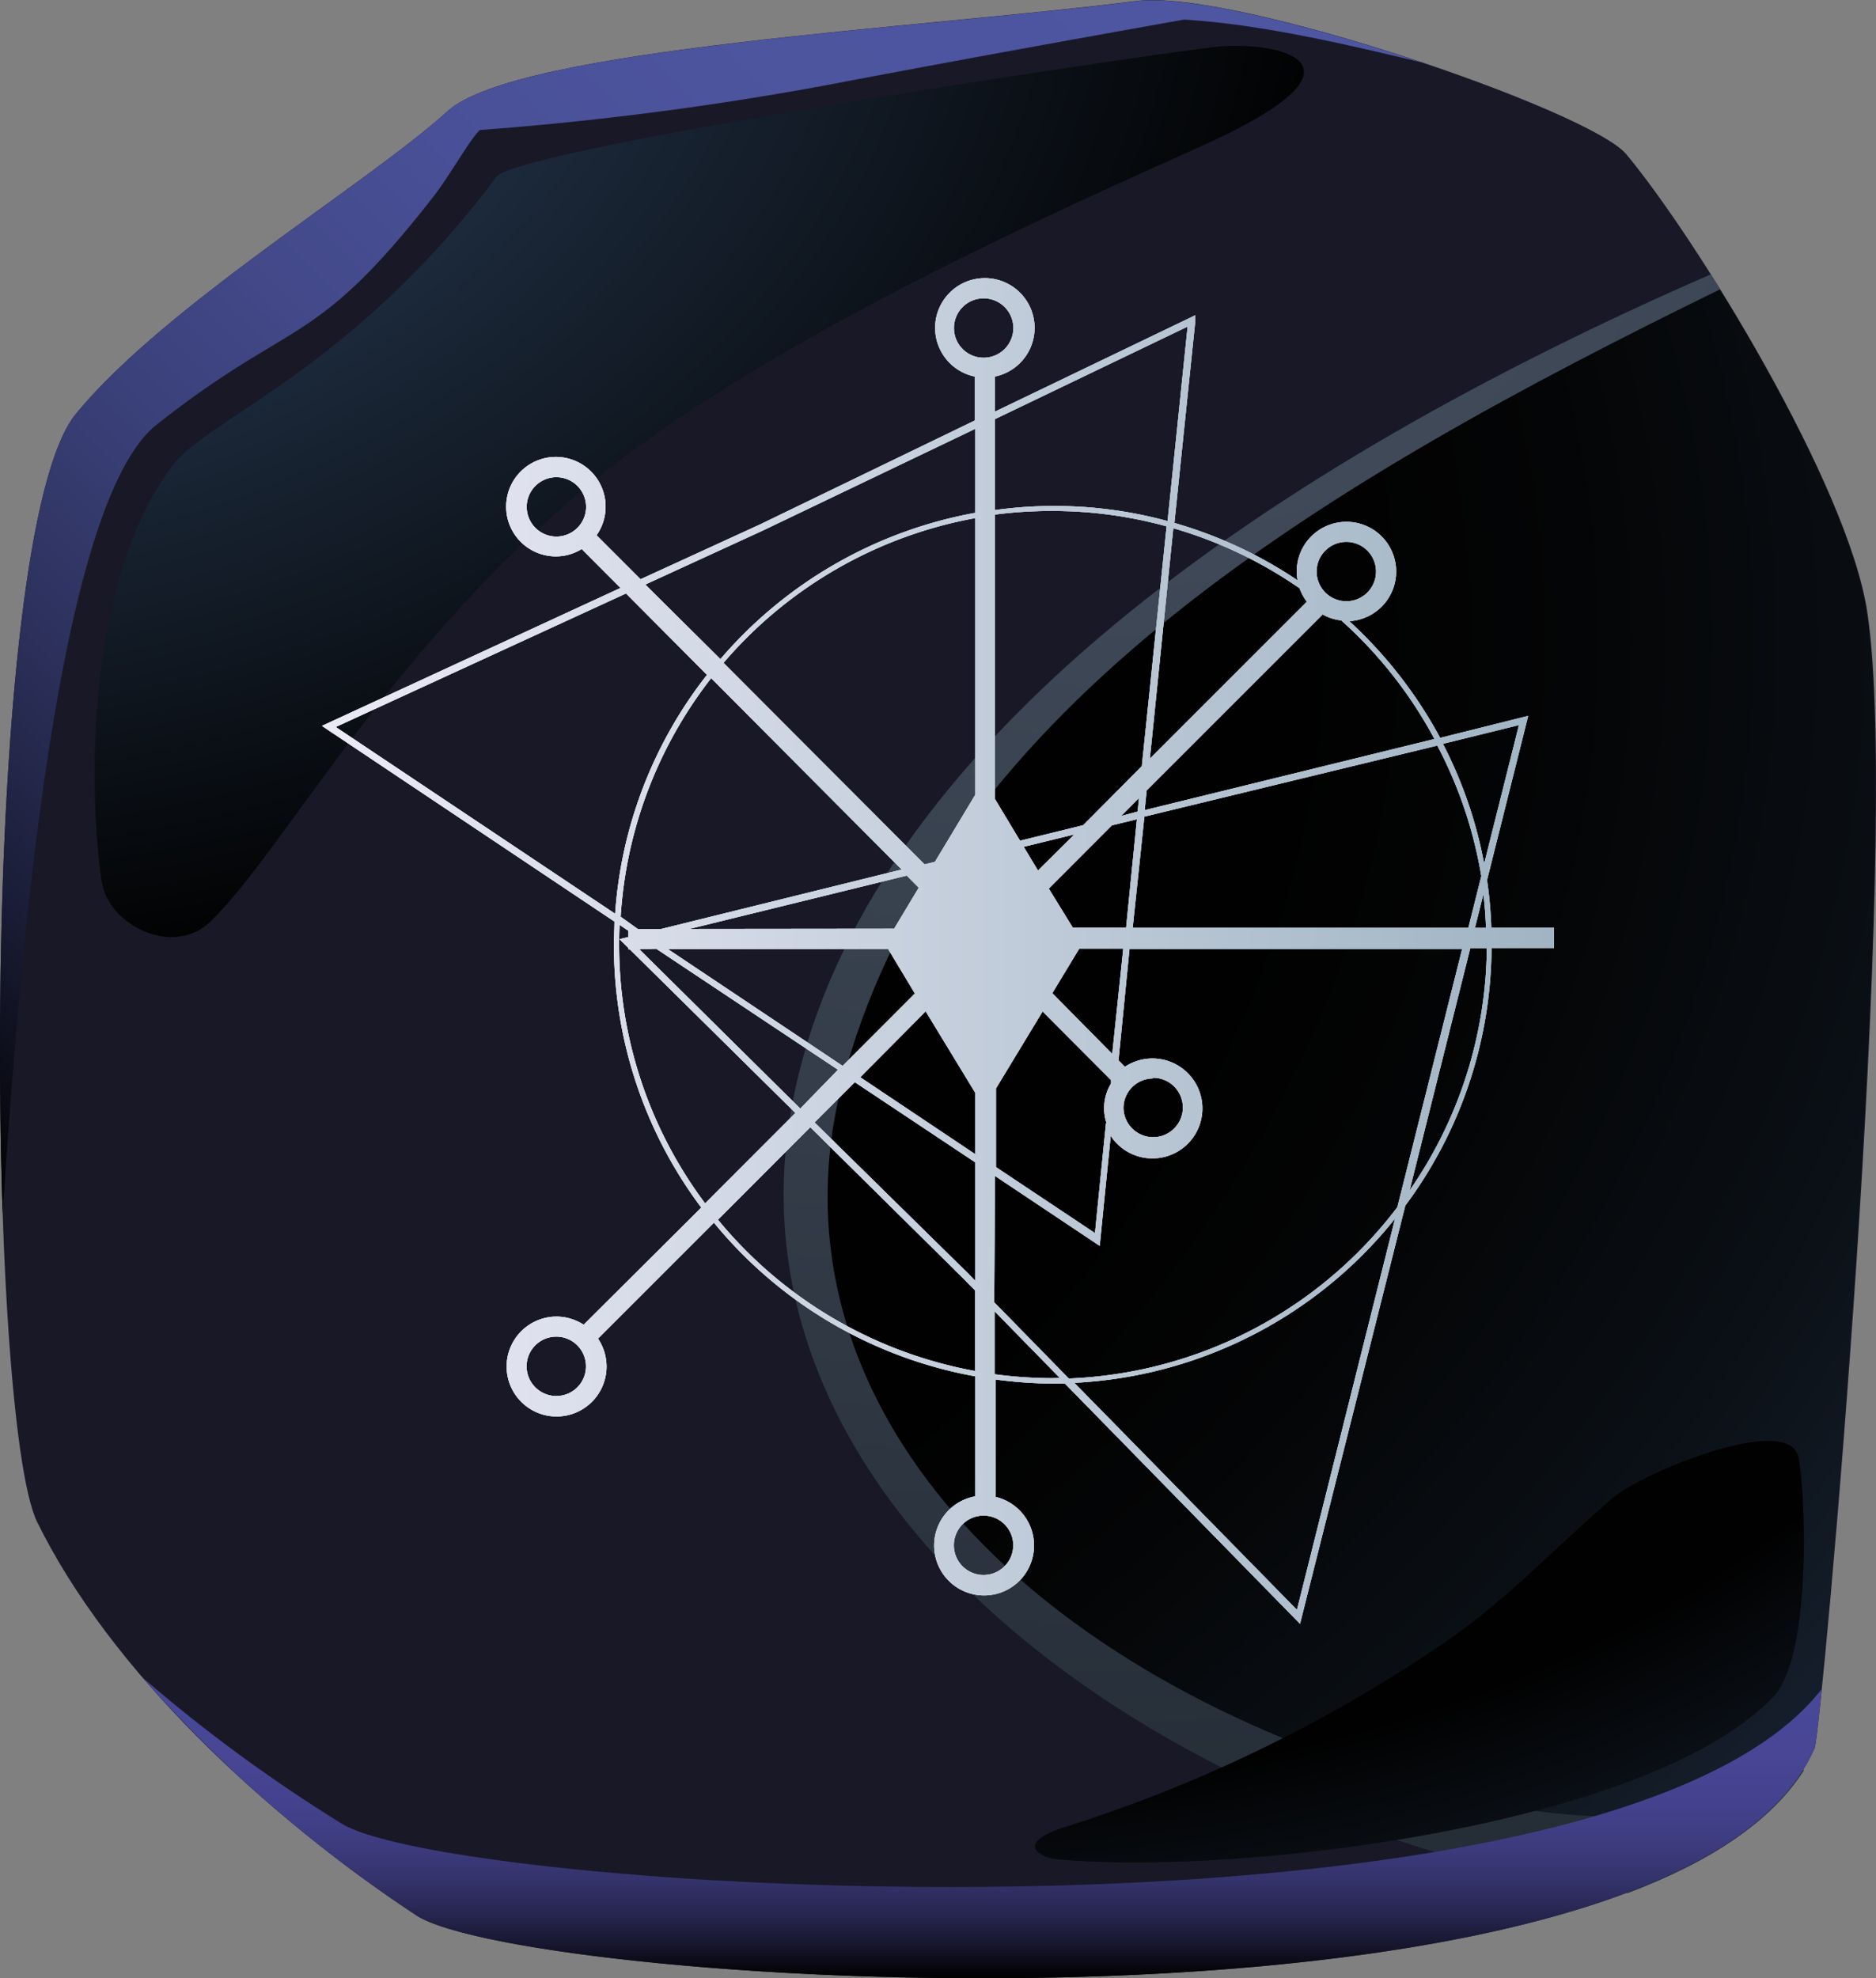 <svg xmlns="http://www.w3.org/2000/svg" xmlns:xlink="http://www.w3.org/1999/xlink" viewBox="0 0 170.54 179.84"><rect x="0" y="0" width="170.54" height="179.84" fill="#808080" stroke="none"/><defs><style>.cls-1{isolation:isolate;}.cls-2{fill:#191827;}.cls-2,.cls-3,.cls-4,.cls-5,.cls-6,.cls-7,.cls-8{fill-rule:evenodd;}.cls-3,.cls-7,.cls-8{mix-blend-mode:screen;}.cls-3{fill:url(#radial-gradient);}.cls-4{fill:url(#New_Gradient_Swatch_156);}.cls-5{fill:url(#Dégradé_sans_nom_4);}.cls-6{fill:url(#Dégradé_sans_nom_7);}.cls-7{fill:url(#radial-gradient-2);}.cls-8{fill:url(#New_Gradient_Swatch_154);}.cls-9{mix-blend-mode:soft-light;fill:url(#linear-gradient);}</style><radialGradient id="radial-gradient" cx="265.79" cy="58.3" r="232.06" gradientTransform="translate(-432.43 0) scale(1.44 1)" gradientUnits="userSpaceOnUse"><stop offset="0.5" stop-color="#010101"/><stop offset="0.58" stop-color="#040506"/><stop offset="0.68" stop-color="#0b1016"/><stop offset="0.79" stop-color="#172230"/><stop offset="0.9" stop-color="#283b54"/><stop offset="1" stop-color="#395579"/></radialGradient><radialGradient id="New_Gradient_Swatch_156" cx="370.71" cy="19.95" r="147.9" gradientTransform="translate(-432.43 0) scale(1.44 1)" gradientUnits="userSpaceOnUse"><stop offset="0" stop-color="#464f5f"/><stop offset="1" stop-color="#252e37"/></radialGradient><linearGradient id="Dégradé_sans_nom_4" x1="89.61" y1="180.06" x2="89.61" y2="152.7" gradientTransform="translate(0 0)" gradientUnits="userSpaceOnUse"><stop offset="0" stop-color="#010101"/><stop offset="0.02" stop-color="#040408"/><stop offset="0.11" stop-color="#17162e"/><stop offset="0.21" stop-color="#26254f"/><stop offset="0.32" stop-color="#33326a"/><stop offset="0.44" stop-color="#3d3b7e"/><stop offset="0.58" stop-color="#44428d"/><stop offset="0.74" stop-color="#484695"/><stop offset="1" stop-color="#494798"/></linearGradient><linearGradient id="Dégradé_sans_nom_7" x1="305.76" y1="100.06" x2="422.61" y2="-16.79" gradientTransform="translate(-315.66 0)" gradientUnits="userSpaceOnUse"><stop offset="0" stop-color="#010101"/><stop offset="0.04" stop-color="#090a12"/><stop offset="0.13" stop-color="#1b1e38"/><stop offset="0.23" stop-color="#2b2f59"/><stop offset="0.34" stop-color="#383e74"/><stop offset="0.46" stop-color="#424888"/><stop offset="0.59" stop-color="#495097"/><stop offset="0.75" stop-color="#4d559f"/><stop offset="1" stop-color="#4e56a2"/></linearGradient><radialGradient id="radial-gradient-2" cx="287.46" cy="-7.91" r="97.89" gradientTransform="translate(-432.43 0) scale(1.44 1)" gradientUnits="userSpaceOnUse"><stop offset="0" stop-color="#395579"/><stop offset="1" stop-color="#010101"/></radialGradient><radialGradient id="New_Gradient_Swatch_154" cx="360.33" cy="91.28" r="141.91" gradientTransform="translate(-432.43 0) scale(1.44 1)" gradientUnits="userSpaceOnUse"><stop offset="0.5" stop-color="#010101"/><stop offset="1" stop-color="#395579"/></radialGradient><linearGradient id="linear-gradient" x1="29.61" y1="86.66" x2="141.61" y2="86.66" gradientUnits="userSpaceOnUse"><stop offset="0" stop-color="#ebeaf6"/><stop offset="1" stop-color="#a0b4c3"/></linearGradient></defs><g class="cls-1"><g id="Calque_1" data-name="Calque 1"><path class="cls-2" d="M103.63.31c-19.28,2.47-56.24,4.26-62.58,10C33.65,17,15.33,28,7.25,37.83-1.7,48.69-.92,129.18,3.73,138.61c6.65,13.5,20.57,26.5,34.42,35.71,9.86,6.55,114.74,13.29,127.15-15.18.6-1.37,8-82.61,4.78-103.35-1.77-11.5-15.48-33.85-21.91-41.56-3.37-4-35.7-15.06-44.54-13.92Z" transform="translate(-0.34 -0.22)"/><path class="cls-3" d="M156.68,26.47C121.1,43.88,86.53,64.1,77.16,97.55c-7.56,27,12.17,51.32,46,63.05,19.31,6.7,30.75,5.78,41.07.5a15.34,15.34,0,0,0,1-2c.6-1.37,8-82.61,4.78-103.35-1.15-7.51-7.41-19.65-13.4-29.32Z" transform="translate(-0.34 -0.22)"/><path class="cls-4" d="M164.26,161.1c-10.32,5.28-21.76,6.2-41.07-.5-33.86-11.73-53.59-36.08-46-63,9.37-33.45,43.94-53.67,79.52-71.08-.28-.46-.57-.92-.85-1.36-39.52,17.23-77.05,42.49-83.44,75.1-7.53,38.52,36.85,67.07,75.91,72.05,7.36-2.78,13-6.44,16-11.16Z" transform="translate(-0.34 -0.22)"/><path class="cls-5" d="M38.15,174.32c9.86,6.55,114.74,13.29,127.15-15.18.08-.21.32-2.15.65-5.38C146.54,178.84,41.6,172.35,31.4,166A141.11,141.11,0,0,1,13.27,152.7a123.5,123.5,0,0,0,24.88,21.62Z" transform="translate(-0.34 -0.22)"/><path class="cls-6" d="M41.05,10.31C33.65,17,15.33,28,7.25,37.83,1.3,45.06-.35,83.1.58,110.54c1.32-20,4.58-64.31,14-71.71C27,29,28.78,32.11,39.61,18.26c1.59-2,3.47-5.43,4.36-6.22A293.51,293.51,0,0,0,75.28,8C91,5,108,2,108,2c7,.44,14.5,2.19,21.59,3.9-10.07-3.37-21.32-6.18-26-5.57-19.28,2.47-56.24,4.26-62.58,10Z" transform="translate(-0.34 -0.22)"/><path class="cls-7" d="M9.59,80.43C8.44,72.73,7.92,53.35,16,42.57c3.27-4.37,16.28-8.67,29.48-26.28,2-2.69,63.06-11.72,66.09-11.88,5.66-.31,14.13,1.87-2.2,9.18-13,5.83-38.53,17.2-54.28,29.72-18.85,15-28.75,34-35.6,40.67-3.44,3.34-9.32.27-9.88-3.55Z" transform="translate(-0.34 -0.22)"/><path class="cls-8" d="M147,136.34c-5.39,4.65-10.13,9.78-15.91,13.58A131,131,0,0,1,96.89,166.4c-4.46,1.51-1.7,2.72-.62,2.83,16.34,1.58,54.06-2.94,65.29-14.77,3.37-3.56,3-17.63,2.29-21.7-.76-4.24-14.2,1.33-16.81,3.58Z" transform="translate(-0.34 -0.22)"/><path class="cls-9" d="M128.09,109.82a39.65,39.65,0,0,0,7.84-23.42h5.68V84.56h-5.7a38.48,38.48,0,0,0-.39-4.33l3.62-14.44.12-.49-8,2A40.32,40.32,0,0,0,123,56.69a4.52,4.52,0,1,0-4.78-4.51,4.26,4.26,0,0,0,.08.8,39.68,39.68,0,0,0-11.2-5.22L109,29.43l0-.55L90.79,37.64V34.45a4.52,4.52,0,1,0-1.84,0v4L69.47,47.88l-10.9,5-4-4a4.52,4.52,0,1,0-3.69,1.92,4.47,4.47,0,0,0,2.34-.67l3.53,3.54L29.61,66.21,56.2,84c0,.7-.05,1.4-.05,2.1A39.75,39.75,0,0,0,64.09,110L53.4,120.65a4.6,4.6,0,0,0-2.48-.74,4.54,4.54,0,1,0,3.78,2l10.54-10.54A39.89,39.89,0,0,0,89,125.34v10.91a4.54,4.54,0,1,0,1.84.05V125.63A41.33,41.33,0,0,0,96,126l1.15,0,21.37,21.84Zm-5.36-60.34a2.7,2.7,0,1,1-2.7,2.7A2.7,2.7,0,0,1,122.73,49.48ZM87.06,30.05a2.7,2.7,0,1,1,2.7,2.69A2.69,2.69,0,0,1,87.06,30.05ZM48.22,46.31A2.7,2.7,0,1,1,50.92,49,2.7,2.7,0,0,1,48.22,46.31Zm2.7,80.82a2.7,2.7,0,1,1,2.69-2.69A2.69,2.69,0,0,1,50.92,127.13ZM92.45,140.7a2.7,2.7,0,1,1-2.69-2.7A2.7,2.7,0,0,1,92.45,140.7Zm36-32.14L134,86.41h1.5A39.22,39.22,0,0,1,128.4,108.56Zm-71.69-25a39.25,39.25,0,0,1,8.23-21.69l17.32,17.4L60.42,84.68H58.33Zm45.95,1H97.87L95.68,81l5.74-5.75,2.27-.55Zm1.66-10.1L131,68A39.29,39.29,0,0,1,135,79.87l-1.18,4.7-30.51,0Zm.79,23.74a2.7,2.7,0,1,1-2.69,2.69A2.7,2.7,0,0,1,105.11,98.26Zm-4.28,4.12-1,10-9-6V99.17l4.24-7,6.22,6.24,0,.31a4.31,4.31,0,0,0-.38,3.69ZM93.4,77.2,98,76.08,94.7,79.36Zm-9.54,3.72-2.24,3.73L63,84.67l19.77-4.85Zm-2.79,5.56,2.44,4.06-6.57,6.58L61.07,86.51Zm3.42,5.68L89,99.57v5.58l-10.46-7ZM96,90.51l2.45-4.05h4l-1,9.57Zm6.26-16.11,1.62-1.63L103.76,74Zm-3.45.84-5.74,1.41-2.28-3.79V47A39.56,39.56,0,0,1,96,46.67a39.12,39.12,0,0,1,10.39,1.4l-2.25,21.8ZM89,72.47l-3.67,6.1-.94.23L66.11,60.48A39.42,39.42,0,0,1,89,47.32Zm-29,14,16.52,11L73.09,101,58.46,86.52ZM78.05,98.6,89,105.89v10.77l-.64-.66L74.39,102.26Zm12.74,8.52,9.52,6.36,1-10a4.54,4.54,0,1,0,1.29-6.28l-.58-.59,1-10.13,30.24,0-5.89,23.48a39.4,39.4,0,0,1-29.87,15.58l-6.78-6.93Zm44.63-22.55h-1l.77-3.06C135.31,82.52,135.39,83.54,135.42,84.57Zm3-18.43-3.16,12.6a39.51,39.51,0,0,0-3.75-10.9Zm-7.67,1.26-26.35,6.47.18-1.79,16-16a4.42,4.42,0,0,0,1.69.54A39.44,39.44,0,0,1,130.74,67.4ZM118.48,53.7a4.64,4.64,0,0,0,.66,1.22L104.87,69.19,107,48.24A39.36,39.36,0,0,1,118.48,53.7ZM108.3,29.91l-1.82,17.68a39.23,39.23,0,0,0-15.69-1V38.32ZM69.73,48.43,89,39.2v7.64a39.88,39.88,0,0,0-23.17,13.3L59,53.36ZM30.86,66.31,57.25,54.17l7.36,7.4a39.57,39.57,0,0,0-8.35,21.72ZM56.62,86.09c0-.6,0-1.19.05-1.79l.8.54v.56l-.81.2.81.8v.12h.12L72.65,101.4l-8.21,8.22A39.19,39.19,0,0,1,56.62,86.09Zm9,25L74,102.69l13.91,13.75,1.08,1.1v7.32A39.43,39.43,0,0,1,65.58,111.07ZM96,125.51a39.56,39.56,0,0,1-5.25-.36v-5.73l5.94,6.07Zm2,.42A39.85,39.85,0,0,0,127.16,111l-8.92,35.57Z" transform="translate(-0.34 -0.22)"/><path class="cls-9" d="M128.09,109.82a39.65,39.65,0,0,0,7.84-23.42h5.68V84.56h-5.7a38.48,38.48,0,0,0-.39-4.33l3.62-14.44.12-.49-8,2A40.32,40.32,0,0,0,123,56.69a4.52,4.52,0,1,0-4.78-4.51,4.26,4.26,0,0,0,.08.8,39.68,39.68,0,0,0-11.2-5.22L109,29.43l0-.55L90.79,37.64V34.45a4.52,4.52,0,1,0-1.84,0v4L69.47,47.88l-10.9,5-4-4a4.52,4.52,0,1,0-3.69,1.92,4.47,4.47,0,0,0,2.34-.67l3.53,3.54L29.61,66.21,56.2,84c0,.7-.05,1.4-.05,2.1A39.75,39.75,0,0,0,64.09,110L53.4,120.65a4.6,4.6,0,0,0-2.48-.74,4.54,4.54,0,1,0,3.78,2l10.54-10.54A39.89,39.89,0,0,0,89,125.34v10.91a4.54,4.54,0,1,0,1.84.05V125.63A41.33,41.33,0,0,0,96,126l1.15,0,21.37,21.84Zm-5.36-60.34a2.7,2.7,0,1,1-2.7,2.7A2.7,2.7,0,0,1,122.73,49.48ZM87.06,30.05a2.7,2.7,0,1,1,2.7,2.69A2.69,2.69,0,0,1,87.06,30.05ZM48.22,46.31A2.7,2.7,0,1,1,50.92,49,2.7,2.7,0,0,1,48.22,46.31Zm2.7,80.82a2.7,2.7,0,1,1,2.69-2.69A2.69,2.69,0,0,1,50.92,127.13ZM92.45,140.7a2.7,2.7,0,1,1-2.69-2.7A2.7,2.7,0,0,1,92.45,140.7Zm36-32.14L134,86.41h1.5A39.22,39.22,0,0,1,128.4,108.56Zm-71.69-25a39.25,39.25,0,0,1,8.23-21.69l17.32,17.4L60.42,84.68H58.33Zm45.95,1H97.87L95.68,81l5.74-5.75,2.27-.55Zm1.66-10.1L131,68A39.29,39.29,0,0,1,135,79.87l-1.18,4.7-30.51,0Zm.79,23.74a2.7,2.7,0,1,1-2.69,2.69A2.7,2.7,0,0,1,105.11,98.26Zm-4.28,4.12-1,10-9-6V99.17l4.24-7,6.22,6.24,0,.31a4.31,4.31,0,0,0-.38,3.69ZM93.4,77.2,98,76.08,94.7,79.36Zm-9.54,3.72-2.24,3.73L63,84.67l19.77-4.85Zm-2.79,5.56,2.44,4.06-6.57,6.58L61.07,86.51Zm3.42,5.68L89,99.57v5.58l-10.46-7ZM96,90.51l2.45-4.05h4l-1,9.57Zm6.26-16.11,1.62-1.63L103.76,74Zm-3.45.84-5.74,1.41-2.28-3.79V47A39.56,39.56,0,0,1,96,46.67a39.12,39.12,0,0,1,10.39,1.4l-2.25,21.8ZM89,72.47l-3.67,6.1-.94.23L66.11,60.48A39.42,39.42,0,0,1,89,47.32Zm-29,14,16.52,11L73.09,101,58.46,86.52ZM78.05,98.6,89,105.89v10.77l-.64-.66L74.39,102.26Zm12.74,8.52,9.52,6.36,1-10a4.54,4.54,0,1,0,1.29-6.28l-.58-.59,1-10.13,30.24,0-5.89,23.48a39.4,39.4,0,0,1-29.87,15.58l-6.78-6.93Zm44.63-22.55h-1l.77-3.06C135.31,82.52,135.39,83.54,135.42,84.57Zm3-18.43-3.16,12.6a39.51,39.51,0,0,0-3.75-10.9Zm-7.67,1.26-26.35,6.47.18-1.79,16-16a4.42,4.42,0,0,0,1.69.54A39.44,39.44,0,0,1,130.74,67.4ZM118.48,53.7a4.64,4.64,0,0,0,.66,1.22L104.87,69.19,107,48.24A39.36,39.36,0,0,1,118.48,53.7ZM108.3,29.91l-1.82,17.68a39.23,39.23,0,0,0-15.69-1V38.32ZM69.73,48.43,89,39.2v7.64a39.88,39.88,0,0,0-23.17,13.3L59,53.36ZM30.86,66.31,57.25,54.17l7.36,7.4a39.57,39.57,0,0,0-8.35,21.72ZM56.62,86.09c0-.6,0-1.19.05-1.79l.8.54v.56l-.81.2.81.8v.12h.12L72.65,101.4l-8.21,8.22A39.19,39.19,0,0,1,56.62,86.09Zm9,25L74,102.69l13.91,13.75,1.08,1.1v7.32A39.43,39.43,0,0,1,65.58,111.07ZM96,125.51a39.56,39.56,0,0,1-5.25-.36v-5.73l5.94,6.07Zm2,.42A39.85,39.85,0,0,0,127.16,111l-8.92,35.57Z" transform="translate(-0.34 -0.22)"/><path class="cls-9" d="M128.09,109.82a39.65,39.65,0,0,0,7.84-23.42h5.68V84.56h-5.7a38.48,38.48,0,0,0-.39-4.33l3.62-14.44.12-.49-8,2A40.32,40.32,0,0,0,123,56.69a4.52,4.52,0,1,0-4.78-4.51,4.26,4.26,0,0,0,.08.8,39.68,39.68,0,0,0-11.2-5.22L109,29.43l0-.55L90.79,37.64V34.45a4.52,4.52,0,1,0-1.84,0v4L69.47,47.88l-10.9,5-4-4a4.52,4.52,0,1,0-3.69,1.92,4.47,4.47,0,0,0,2.34-.67l3.53,3.54L29.61,66.21,56.2,84c0,.7-.05,1.4-.05,2.1A39.75,39.75,0,0,0,64.09,110L53.4,120.65a4.6,4.6,0,0,0-2.48-.74,4.54,4.54,0,1,0,3.78,2l10.54-10.54A39.89,39.89,0,0,0,89,125.34v10.91a4.54,4.54,0,1,0,1.84.05V125.63A41.33,41.33,0,0,0,96,126l1.15,0,21.37,21.84Zm-5.36-60.34a2.7,2.7,0,1,1-2.7,2.7A2.7,2.7,0,0,1,122.73,49.48ZM87.06,30.05a2.7,2.7,0,1,1,2.7,2.69A2.69,2.69,0,0,1,87.06,30.05ZM48.22,46.31A2.7,2.7,0,1,1,50.92,49,2.7,2.7,0,0,1,48.22,46.31Zm2.7,80.82a2.7,2.7,0,1,1,2.69-2.69A2.69,2.69,0,0,1,50.92,127.13ZM92.45,140.7a2.7,2.7,0,1,1-2.69-2.7A2.7,2.7,0,0,1,92.45,140.7Zm36-32.14L134,86.41h1.5A39.22,39.22,0,0,1,128.4,108.56Zm-71.69-25a39.25,39.25,0,0,1,8.23-21.69l17.32,17.4L60.42,84.68H58.33Zm45.95,1H97.87L95.68,81l5.74-5.75,2.27-.55Zm1.66-10.1L131,68A39.29,39.29,0,0,1,135,79.87l-1.18,4.7-30.51,0Zm.79,23.74a2.7,2.7,0,1,1-2.69,2.69A2.7,2.7,0,0,1,105.11,98.26Zm-4.28,4.12-1,10-9-6V99.17l4.24-7,6.22,6.24,0,.31a4.31,4.31,0,0,0-.38,3.69ZM93.4,77.2,98,76.08,94.7,79.36Zm-9.54,3.72-2.24,3.73L63,84.67l19.77-4.85Zm-2.79,5.56,2.44,4.06-6.57,6.58L61.07,86.51Zm3.42,5.68L89,99.57v5.58l-10.46-7ZM96,90.51l2.45-4.05h4l-1,9.57Zm6.26-16.11,1.62-1.63L103.76,74Zm-3.45.84-5.74,1.41-2.28-3.79V47A39.56,39.56,0,0,1,96,46.67a39.12,39.12,0,0,1,10.39,1.4l-2.25,21.8ZM89,72.47l-3.67,6.1-.94.23L66.11,60.48A39.42,39.42,0,0,1,89,47.32Zm-29,14,16.52,11L73.09,101,58.46,86.52ZM78.05,98.6,89,105.89v10.77l-.64-.66L74.39,102.26Zm12.74,8.52,9.52,6.36,1-10a4.54,4.54,0,1,0,1.29-6.28l-.58-.59,1-10.13,30.24,0-5.89,23.48a39.4,39.4,0,0,1-29.87,15.58l-6.78-6.93Zm44.63-22.55h-1l.77-3.06C135.31,82.52,135.39,83.54,135.42,84.57Zm3-18.43-3.16,12.6a39.51,39.51,0,0,0-3.75-10.9Zm-7.67,1.26-26.35,6.47.18-1.79,16-16a4.42,4.42,0,0,0,1.69.54A39.44,39.44,0,0,1,130.74,67.4ZM118.48,53.7a4.64,4.64,0,0,0,.66,1.22L104.87,69.19,107,48.24A39.36,39.36,0,0,1,118.48,53.7ZM108.3,29.91l-1.82,17.68a39.23,39.23,0,0,0-15.69-1V38.32ZM69.73,48.43,89,39.2v7.64a39.88,39.88,0,0,0-23.17,13.3L59,53.36ZM30.86,66.31,57.25,54.17l7.36,7.4a39.57,39.57,0,0,0-8.35,21.72ZM56.62,86.09c0-.6,0-1.19.05-1.79l.8.54v.56l-.81.2.81.8v.12h.12L72.65,101.4l-8.21,8.22A39.19,39.19,0,0,1,56.62,86.09Zm9,25L74,102.69l13.91,13.75,1.08,1.1v7.32A39.43,39.43,0,0,1,65.58,111.07ZM96,125.51a39.56,39.56,0,0,1-5.25-.36v-5.73l5.94,6.07Zm2,.42A39.85,39.85,0,0,0,127.16,111l-8.92,35.57Z" transform="translate(-0.34 -0.22)"/></g></g></svg>